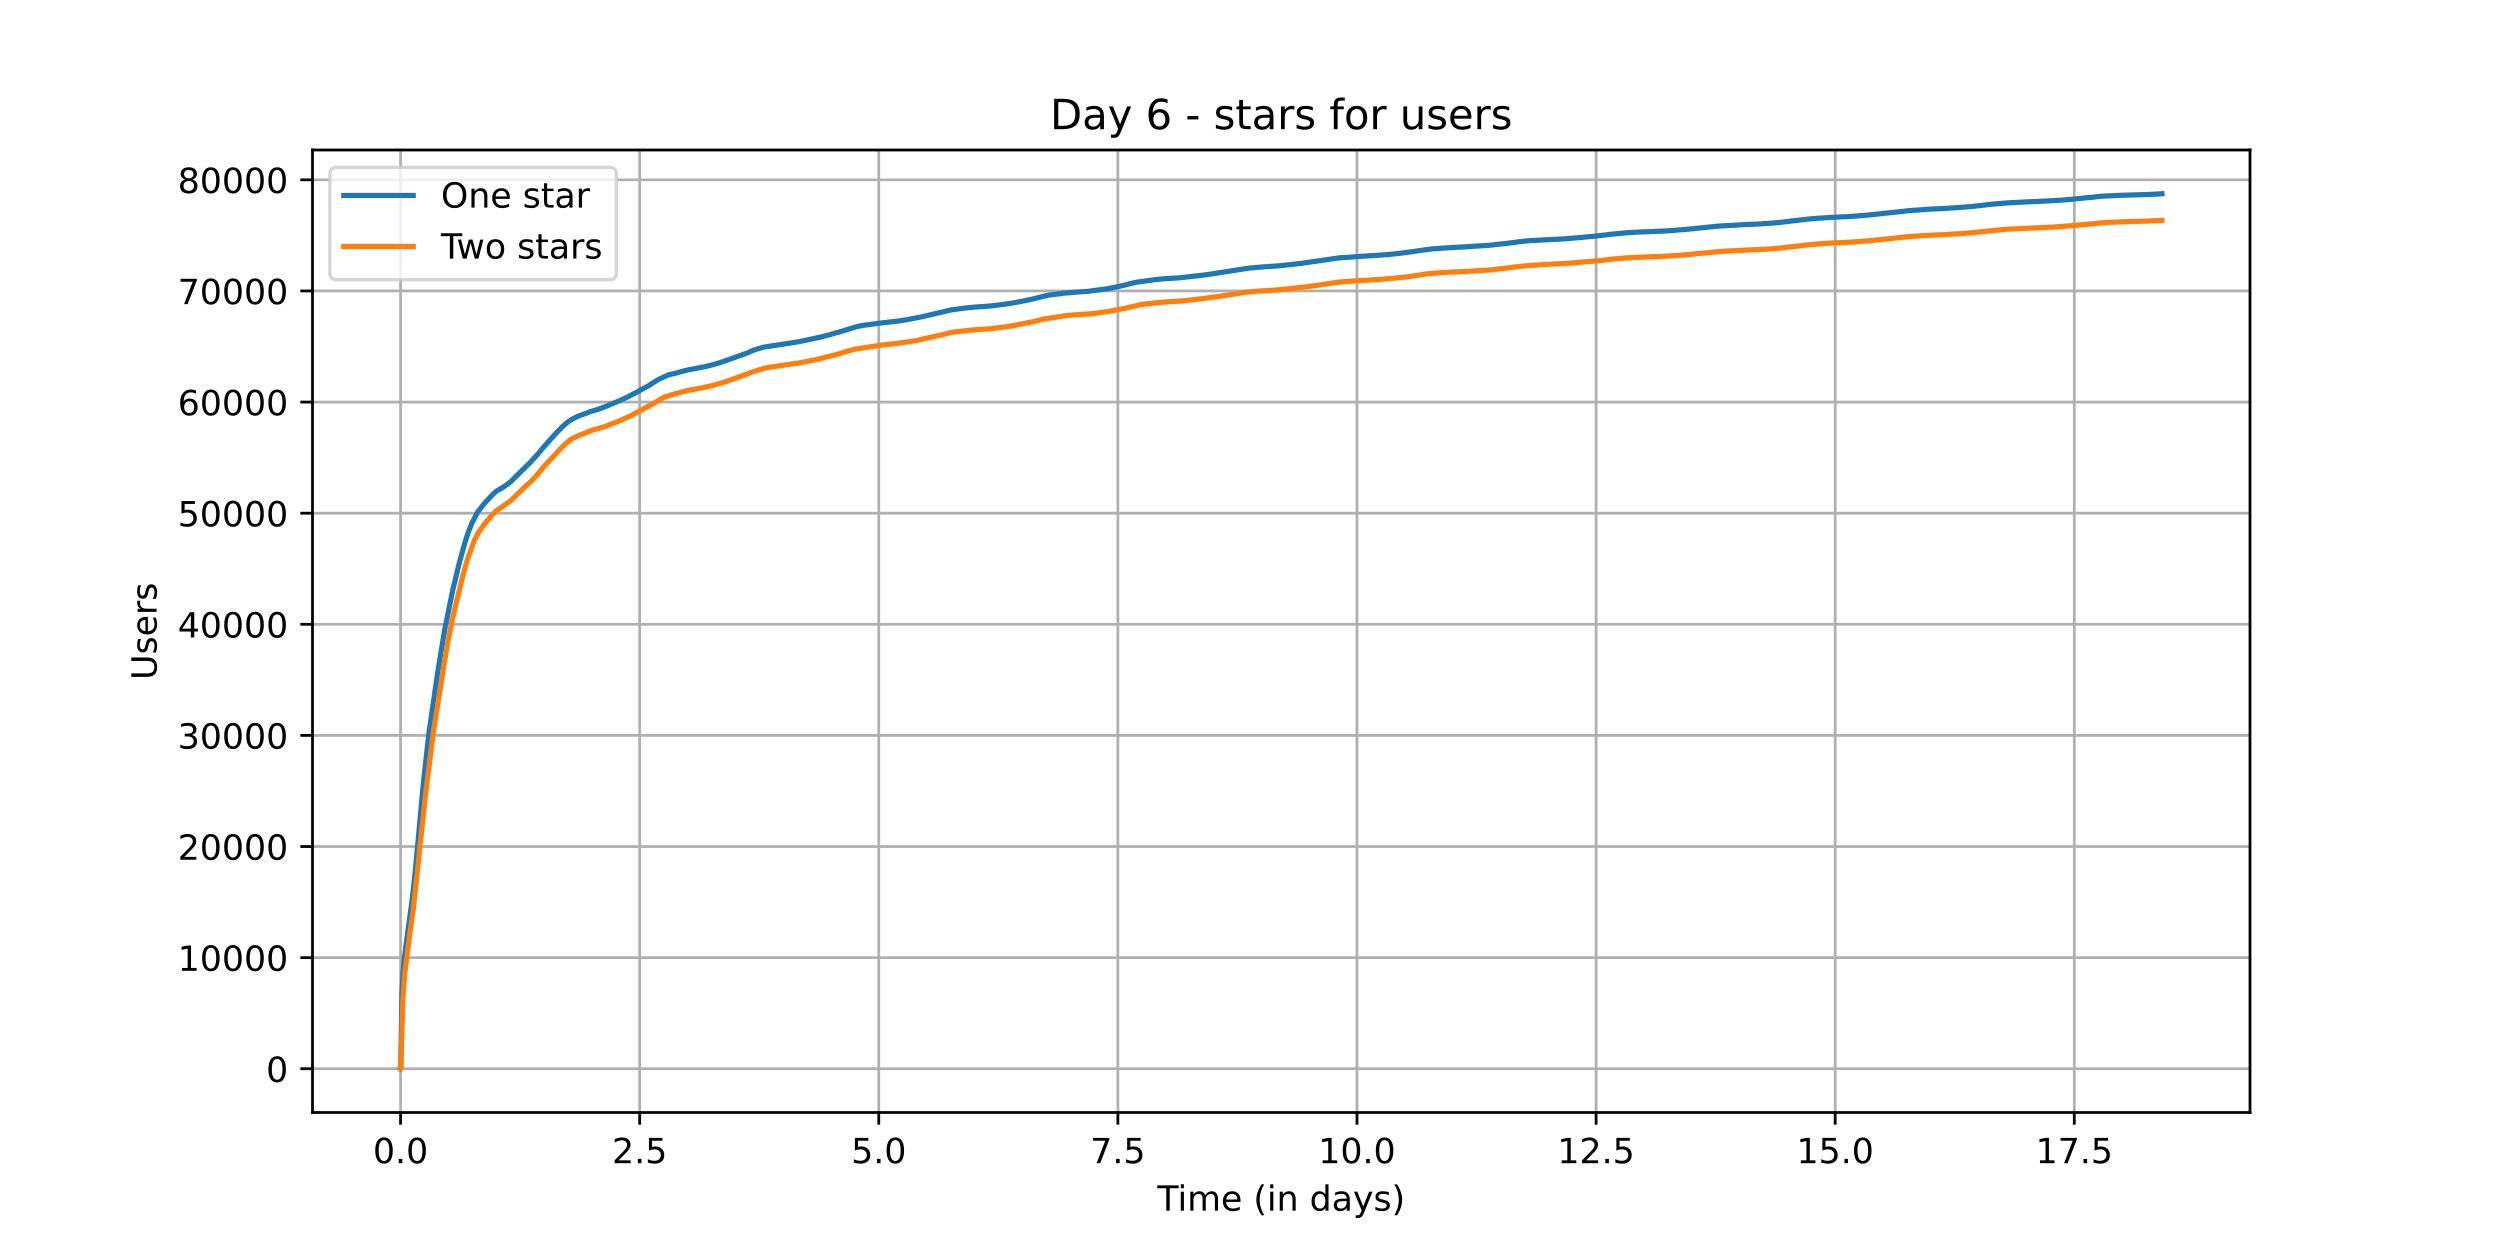 <?xml version="1.0" encoding="utf-8" standalone="no"?>
<!DOCTYPE svg PUBLIC "-//W3C//DTD SVG 1.1//EN"
  "http://www.w3.org/Graphics/SVG/1.1/DTD/svg11.dtd">
<!-- Created with matplotlib (https://matplotlib.org/) -->
<svg height="360pt" version="1.1" viewBox="0 0 720 360" width="720pt" xmlns="http://www.w3.org/2000/svg" xmlns:xlink="http://www.w3.org/1999/xlink">
 <defs>
  <style type="text/css">*{stroke-linecap:butt;stroke-linejoin:round;}</style>
 </defs>
 <g id="figure_1">
  <g id="patch_1">
   <path d="M 0 360 
L 720 360 
L 720 0 
L 0 0 
z
" style="fill:#ffffff;"/>
  </g>
  <g id="axes_1">
   <g id="patch_2">
    <path d="M 90 320.4 
L 648 320.4 
L 648 43.2 
L 90 43.2 
z
" style="fill:#ffffff;"/>
   </g>
   <g id="matplotlib.axis_1">
    <g id="xtick_1">
     <g id="line2d_1">
      <path clip-path="url(#p226fb6167c)" d="M 115.364 320.4 
L 115.364 43.2 
" style="fill:none;stroke:#b0b0b0;stroke-linecap:square;stroke-width:0.8;"/>
     </g>
     <g id="line2d_2">
      <defs>
       <path d="M 0 0 
L 0 3.5 
" id="mf6f2af65fb" style="stroke:#000000;stroke-width:0.8;"/>
      </defs>
      <g>
       <use style="stroke:#000000;stroke-width:0.8;" x="115.364" xlink:href="#mf6f2af65fb" y="320.4"/>
      </g>
     </g>
     <g id="text_1">
      <!-- 0.0 -->
      <g transform="translate(107.412 334.998)scale(0.1 -0.1)">
       <defs>
        <path d="M 31.781 66.406 
Q 24.172 66.406 20.328 58.906 
Q 16.5 51.422 16.5 36.375 
Q 16.5 21.391 20.328 13.891 
Q 24.172 6.391 31.781 6.391 
Q 39.453 6.391 43.281 13.891 
Q 47.125 21.391 47.125 36.375 
Q 47.125 51.422 43.281 58.906 
Q 39.453 66.406 31.781 66.406 
z
M 31.781 74.219 
Q 44.047 74.219 50.516 64.516 
Q 56.984 54.828 56.984 36.375 
Q 56.984 17.969 50.516 8.266 
Q 44.047 -1.422 31.781 -1.422 
Q 19.531 -1.422 13.062 8.266 
Q 6.594 17.969 6.594 36.375 
Q 6.594 54.828 13.062 64.516 
Q 19.531 74.219 31.781 74.219 
z
" id="DejaVuSans-48"/>
        <path d="M 10.688 12.406 
L 21 12.406 
L 21 0 
L 10.688 0 
z
" id="DejaVuSans-46"/>
       </defs>
       <use xlink:href="#DejaVuSans-48"/>
       <use x="63.623" xlink:href="#DejaVuSans-46"/>
       <use x="95.41" xlink:href="#DejaVuSans-48"/>
      </g>
     </g>
    </g>
    <g id="xtick_2">
     <g id="line2d_3">
      <path clip-path="url(#p226fb6167c)" d="M 184.225 320.4 
L 184.225 43.2 
" style="fill:none;stroke:#b0b0b0;stroke-linecap:square;stroke-width:0.8;"/>
     </g>
     <g id="line2d_4">
      <g>
       <use style="stroke:#000000;stroke-width:0.8;" x="184.225" xlink:href="#mf6f2af65fb" y="320.4"/>
      </g>
     </g>
     <g id="text_2">
      <!-- 2.5 -->
      <g transform="translate(176.273 334.998)scale(0.1 -0.1)">
       <defs>
        <path d="M 19.188 8.297 
L 53.609 8.297 
L 53.609 0 
L 7.328 0 
L 7.328 8.297 
Q 12.938 14.109 22.625 23.891 
Q 32.328 33.688 34.812 36.531 
Q 39.547 41.844 41.422 45.531 
Q 43.312 49.219 43.312 52.781 
Q 43.312 58.594 39.234 62.25 
Q 35.156 65.922 28.609 65.922 
Q 23.969 65.922 18.812 64.312 
Q 13.672 62.703 7.812 59.422 
L 7.812 69.391 
Q 13.766 71.781 18.938 73 
Q 24.125 74.219 28.422 74.219 
Q 39.75 74.219 46.484 68.547 
Q 53.219 62.891 53.219 53.422 
Q 53.219 48.922 51.531 44.891 
Q 49.859 40.875 45.406 35.406 
Q 44.188 33.984 37.641 27.219 
Q 31.109 20.453 19.188 8.297 
z
" id="DejaVuSans-50"/>
        <path d="M 10.797 72.906 
L 49.516 72.906 
L 49.516 64.594 
L 19.828 64.594 
L 19.828 46.734 
Q 21.969 47.469 24.109 47.828 
Q 26.266 48.188 28.422 48.188 
Q 40.625 48.188 47.75 41.5 
Q 54.891 34.812 54.891 23.391 
Q 54.891 11.625 47.562 5.094 
Q 40.234 -1.422 26.906 -1.422 
Q 22.312 -1.422 17.547 -0.641 
Q 12.797 0.141 7.719 1.703 
L 7.719 11.625 
Q 12.109 9.234 16.797 8.062 
Q 21.484 6.891 26.703 6.891 
Q 35.156 6.891 40.078 11.328 
Q 45.016 15.766 45.016 23.391 
Q 45.016 31 40.078 35.438 
Q 35.156 39.891 26.703 39.891 
Q 22.75 39.891 18.812 39.016 
Q 14.891 38.141 10.797 36.281 
z
" id="DejaVuSans-53"/>
       </defs>
       <use xlink:href="#DejaVuSans-50"/>
       <use x="63.623" xlink:href="#DejaVuSans-46"/>
       <use x="95.41" xlink:href="#DejaVuSans-53"/>
      </g>
     </g>
    </g>
    <g id="xtick_3">
     <g id="line2d_5">
      <path clip-path="url(#p226fb6167c)" d="M 253.086 320.4 
L 253.086 43.2 
" style="fill:none;stroke:#b0b0b0;stroke-linecap:square;stroke-width:0.8;"/>
     </g>
     <g id="line2d_6">
      <g>
       <use style="stroke:#000000;stroke-width:0.8;" x="253.086" xlink:href="#mf6f2af65fb" y="320.4"/>
      </g>
     </g>
     <g id="text_3">
      <!-- 5.0 -->
      <g transform="translate(245.135 334.998)scale(0.1 -0.1)">
       <use xlink:href="#DejaVuSans-53"/>
       <use x="63.623" xlink:href="#DejaVuSans-46"/>
       <use x="95.41" xlink:href="#DejaVuSans-48"/>
      </g>
     </g>
    </g>
    <g id="xtick_4">
     <g id="line2d_7">
      <path clip-path="url(#p226fb6167c)" d="M 321.948 320.4 
L 321.948 43.2 
" style="fill:none;stroke:#b0b0b0;stroke-linecap:square;stroke-width:0.8;"/>
     </g>
     <g id="line2d_8">
      <g>
       <use style="stroke:#000000;stroke-width:0.8;" x="321.948" xlink:href="#mf6f2af65fb" y="320.4"/>
      </g>
     </g>
     <g id="text_4">
      <!-- 7.5 -->
      <g transform="translate(313.996 334.998)scale(0.1 -0.1)">
       <defs>
        <path d="M 8.203 72.906 
L 55.078 72.906 
L 55.078 68.703 
L 28.609 0 
L 18.312 0 
L 43.219 64.594 
L 8.203 64.594 
z
" id="DejaVuSans-55"/>
       </defs>
       <use xlink:href="#DejaVuSans-55"/>
       <use x="63.623" xlink:href="#DejaVuSans-46"/>
       <use x="95.41" xlink:href="#DejaVuSans-53"/>
      </g>
     </g>
    </g>
    <g id="xtick_5">
     <g id="line2d_9">
      <path clip-path="url(#p226fb6167c)" d="M 390.809 320.4 
L 390.809 43.2 
" style="fill:none;stroke:#b0b0b0;stroke-linecap:square;stroke-width:0.8;"/>
     </g>
     <g id="line2d_10">
      <g>
       <use style="stroke:#000000;stroke-width:0.8;" x="390.809" xlink:href="#mf6f2af65fb" y="320.4"/>
      </g>
     </g>
     <g id="text_5">
      <!-- 10.0 -->
      <g transform="translate(379.676 334.998)scale(0.1 -0.1)">
       <defs>
        <path d="M 12.406 8.297 
L 28.516 8.297 
L 28.516 63.922 
L 10.984 60.406 
L 10.984 69.391 
L 28.422 72.906 
L 38.281 72.906 
L 38.281 8.297 
L 54.391 8.297 
L 54.391 0 
L 12.406 0 
z
" id="DejaVuSans-49"/>
       </defs>
       <use xlink:href="#DejaVuSans-49"/>
       <use x="63.623" xlink:href="#DejaVuSans-48"/>
       <use x="127.246" xlink:href="#DejaVuSans-46"/>
       <use x="159.033" xlink:href="#DejaVuSans-48"/>
      </g>
     </g>
    </g>
    <g id="xtick_6">
     <g id="line2d_11">
      <path clip-path="url(#p226fb6167c)" d="M 459.671 320.4 
L 459.671 43.2 
" style="fill:none;stroke:#b0b0b0;stroke-linecap:square;stroke-width:0.8;"/>
     </g>
     <g id="line2d_12">
      <g>
       <use style="stroke:#000000;stroke-width:0.8;" x="459.671" xlink:href="#mf6f2af65fb" y="320.4"/>
      </g>
     </g>
     <g id="text_6">
      <!-- 12.5 -->
      <g transform="translate(448.538 334.998)scale(0.1 -0.1)">
       <use xlink:href="#DejaVuSans-49"/>
       <use x="63.623" xlink:href="#DejaVuSans-50"/>
       <use x="127.246" xlink:href="#DejaVuSans-46"/>
       <use x="159.033" xlink:href="#DejaVuSans-53"/>
      </g>
     </g>
    </g>
    <g id="xtick_7">
     <g id="line2d_13">
      <path clip-path="url(#p226fb6167c)" d="M 528.532 320.4 
L 528.532 43.2 
" style="fill:none;stroke:#b0b0b0;stroke-linecap:square;stroke-width:0.8;"/>
     </g>
     <g id="line2d_14">
      <g>
       <use style="stroke:#000000;stroke-width:0.8;" x="528.532" xlink:href="#mf6f2af65fb" y="320.4"/>
      </g>
     </g>
     <g id="text_7">
      <!-- 15.0 -->
      <g transform="translate(517.399 334.998)scale(0.1 -0.1)">
       <use xlink:href="#DejaVuSans-49"/>
       <use x="63.623" xlink:href="#DejaVuSans-53"/>
       <use x="127.246" xlink:href="#DejaVuSans-46"/>
       <use x="159.033" xlink:href="#DejaVuSans-48"/>
      </g>
     </g>
    </g>
    <g id="xtick_8">
     <g id="line2d_15">
      <path clip-path="url(#p226fb6167c)" d="M 597.394 320.4 
L 597.394 43.2 
" style="fill:none;stroke:#b0b0b0;stroke-linecap:square;stroke-width:0.8;"/>
     </g>
     <g id="line2d_16">
      <g>
       <use style="stroke:#000000;stroke-width:0.8;" x="597.394" xlink:href="#mf6f2af65fb" y="320.4"/>
      </g>
     </g>
     <g id="text_8">
      <!-- 17.5 -->
      <g transform="translate(586.261 334.998)scale(0.1 -0.1)">
       <use xlink:href="#DejaVuSans-49"/>
       <use x="63.623" xlink:href="#DejaVuSans-55"/>
       <use x="127.246" xlink:href="#DejaVuSans-46"/>
       <use x="159.033" xlink:href="#DejaVuSans-53"/>
      </g>
     </g>
    </g>
    <g id="text_9">
     <!-- Time (in days) -->
     <g transform="translate(333.327 348.677)scale(0.1 -0.1)">
      <defs>
       <path d="M -0.297 72.906 
L 61.375 72.906 
L 61.375 64.594 
L 35.5 64.594 
L 35.5 0 
L 25.594 0 
L 25.594 64.594 
L -0.297 64.594 
z
" id="DejaVuSans-84"/>
       <path d="M 9.422 54.688 
L 18.406 54.688 
L 18.406 0 
L 9.422 0 
z
M 9.422 75.984 
L 18.406 75.984 
L 18.406 64.594 
L 9.422 64.594 
z
" id="DejaVuSans-105"/>
       <path d="M 52 44.188 
Q 55.375 50.25 60.062 53.125 
Q 64.75 56 71.094 56 
Q 79.641 56 84.281 50.016 
Q 88.922 44.047 88.922 33.016 
L 88.922 0 
L 79.891 0 
L 79.891 32.719 
Q 79.891 40.578 77.094 44.375 
Q 74.312 48.188 68.609 48.188 
Q 61.625 48.188 57.562 43.547 
Q 53.516 38.922 53.516 30.906 
L 53.516 0 
L 44.484 0 
L 44.484 32.719 
Q 44.484 40.625 41.703 44.406 
Q 38.922 48.188 33.109 48.188 
Q 26.219 48.188 22.156 43.531 
Q 18.109 38.875 18.109 30.906 
L 18.109 0 
L 9.078 0 
L 9.078 54.688 
L 18.109 54.688 
L 18.109 46.188 
Q 21.188 51.219 25.484 53.609 
Q 29.781 56 35.688 56 
Q 41.656 56 45.828 52.969 
Q 50 49.953 52 44.188 
z
" id="DejaVuSans-109"/>
       <path d="M 56.203 29.594 
L 56.203 25.203 
L 14.891 25.203 
Q 15.484 15.922 20.484 11.062 
Q 25.484 6.203 34.422 6.203 
Q 39.594 6.203 44.453 7.469 
Q 49.312 8.734 54.109 11.281 
L 54.109 2.781 
Q 49.266 0.734 44.188 -0.344 
Q 39.109 -1.422 33.891 -1.422 
Q 20.797 -1.422 13.156 6.188 
Q 5.516 13.812 5.516 26.812 
Q 5.516 40.234 12.766 48.109 
Q 20.016 56 32.328 56 
Q 43.359 56 49.781 48.891 
Q 56.203 41.797 56.203 29.594 
z
M 47.219 32.234 
Q 47.125 39.594 43.094 43.984 
Q 39.062 48.391 32.422 48.391 
Q 24.906 48.391 20.391 44.141 
Q 15.875 39.891 15.188 32.172 
z
" id="DejaVuSans-101"/>
       <path id="DejaVuSans-32"/>
       <path d="M 31 75.875 
Q 24.469 64.656 21.281 53.656 
Q 18.109 42.672 18.109 31.391 
Q 18.109 20.125 21.312 9.062 
Q 24.516 -2 31 -13.188 
L 23.188 -13.188 
Q 15.875 -1.703 12.234 9.375 
Q 8.594 20.453 8.594 31.391 
Q 8.594 42.281 12.203 53.312 
Q 15.828 64.359 23.188 75.875 
z
" id="DejaVuSans-40"/>
       <path d="M 54.891 33.016 
L 54.891 0 
L 45.906 0 
L 45.906 32.719 
Q 45.906 40.484 42.875 44.328 
Q 39.844 48.188 33.797 48.188 
Q 26.516 48.188 22.312 43.547 
Q 18.109 38.922 18.109 30.906 
L 18.109 0 
L 9.078 0 
L 9.078 54.688 
L 18.109 54.688 
L 18.109 46.188 
Q 21.344 51.125 25.703 53.562 
Q 30.078 56 35.797 56 
Q 45.219 56 50.047 50.172 
Q 54.891 44.344 54.891 33.016 
z
" id="DejaVuSans-110"/>
       <path d="M 45.406 46.391 
L 45.406 75.984 
L 54.391 75.984 
L 54.391 0 
L 45.406 0 
L 45.406 8.203 
Q 42.578 3.328 38.25 0.953 
Q 33.938 -1.422 27.875 -1.422 
Q 17.969 -1.422 11.734 6.484 
Q 5.516 14.406 5.516 27.297 
Q 5.516 40.188 11.734 48.094 
Q 17.969 56 27.875 56 
Q 33.938 56 38.25 53.625 
Q 42.578 51.266 45.406 46.391 
z
M 14.797 27.297 
Q 14.797 17.391 18.875 11.75 
Q 22.953 6.109 30.078 6.109 
Q 37.203 6.109 41.297 11.75 
Q 45.406 17.391 45.406 27.297 
Q 45.406 37.203 41.297 42.844 
Q 37.203 48.484 30.078 48.484 
Q 22.953 48.484 18.875 42.844 
Q 14.797 37.203 14.797 27.297 
z
" id="DejaVuSans-100"/>
       <path d="M 34.281 27.484 
Q 23.391 27.484 19.188 25 
Q 14.984 22.516 14.984 16.5 
Q 14.984 11.719 18.141 8.906 
Q 21.297 6.109 26.703 6.109 
Q 34.188 6.109 38.703 11.406 
Q 43.219 16.703 43.219 25.484 
L 43.219 27.484 
z
M 52.203 31.203 
L 52.203 0 
L 43.219 0 
L 43.219 8.297 
Q 40.141 3.328 35.547 0.953 
Q 30.953 -1.422 24.312 -1.422 
Q 15.922 -1.422 10.953 3.297 
Q 6 8.016 6 15.922 
Q 6 25.141 12.172 29.828 
Q 18.359 34.516 30.609 34.516 
L 43.219 34.516 
L 43.219 35.406 
Q 43.219 41.609 39.141 45 
Q 35.062 48.391 27.688 48.391 
Q 23 48.391 18.547 47.266 
Q 14.109 46.141 10.016 43.891 
L 10.016 52.203 
Q 14.938 54.109 19.578 55.047 
Q 24.219 56 28.609 56 
Q 40.484 56 46.344 49.844 
Q 52.203 43.703 52.203 31.203 
z
" id="DejaVuSans-97"/>
       <path d="M 32.172 -5.078 
Q 28.375 -14.844 24.75 -17.812 
Q 21.141 -20.797 15.094 -20.797 
L 7.906 -20.797 
L 7.906 -13.281 
L 13.188 -13.281 
Q 16.891 -13.281 18.938 -11.516 
Q 21 -9.766 23.484 -3.219 
L 25.094 0.875 
L 2.984 54.688 
L 12.5 54.688 
L 29.594 11.922 
L 46.688 54.688 
L 56.203 54.688 
z
" id="DejaVuSans-121"/>
       <path d="M 44.281 53.078 
L 44.281 44.578 
Q 40.484 46.531 36.375 47.5 
Q 32.281 48.484 27.875 48.484 
Q 21.188 48.484 17.844 46.438 
Q 14.5 44.391 14.5 40.281 
Q 14.5 37.156 16.891 35.375 
Q 19.281 33.594 26.516 31.984 
L 29.594 31.297 
Q 39.156 29.25 43.188 25.516 
Q 47.219 21.781 47.219 15.094 
Q 47.219 7.469 41.188 3.016 
Q 35.156 -1.422 24.609 -1.422 
Q 20.219 -1.422 15.453 -0.562 
Q 10.688 0.297 5.422 2 
L 5.422 11.281 
Q 10.406 8.688 15.234 7.391 
Q 20.062 6.109 24.812 6.109 
Q 31.156 6.109 34.562 8.281 
Q 37.984 10.453 37.984 14.406 
Q 37.984 18.062 35.516 20.016 
Q 33.062 21.969 24.703 23.781 
L 21.578 24.516 
Q 13.234 26.266 9.516 29.906 
Q 5.812 33.547 5.812 39.891 
Q 5.812 47.609 11.281 51.797 
Q 16.75 56 26.812 56 
Q 31.781 56 36.172 55.266 
Q 40.578 54.547 44.281 53.078 
z
" id="DejaVuSans-115"/>
       <path d="M 8.016 75.875 
L 15.828 75.875 
Q 23.141 64.359 26.781 53.312 
Q 30.422 42.281 30.422 31.391 
Q 30.422 20.453 26.781 9.375 
Q 23.141 -1.703 15.828 -13.188 
L 8.016 -13.188 
Q 14.5 -2 17.703 9.062 
Q 20.906 20.125 20.906 31.391 
Q 20.906 42.672 17.703 53.656 
Q 14.5 64.656 8.016 75.875 
z
" id="DejaVuSans-41"/>
      </defs>
      <use xlink:href="#DejaVuSans-84"/>
      <use x="57.959" xlink:href="#DejaVuSans-105"/>
      <use x="85.742" xlink:href="#DejaVuSans-109"/>
      <use x="183.154" xlink:href="#DejaVuSans-101"/>
      <use x="244.678" xlink:href="#DejaVuSans-32"/>
      <use x="276.465" xlink:href="#DejaVuSans-40"/>
      <use x="315.479" xlink:href="#DejaVuSans-105"/>
      <use x="343.262" xlink:href="#DejaVuSans-110"/>
      <use x="406.641" xlink:href="#DejaVuSans-32"/>
      <use x="438.428" xlink:href="#DejaVuSans-100"/>
      <use x="501.904" xlink:href="#DejaVuSans-97"/>
      <use x="563.184" xlink:href="#DejaVuSans-121"/>
      <use x="622.363" xlink:href="#DejaVuSans-115"/>
      <use x="674.463" xlink:href="#DejaVuSans-41"/>
     </g>
    </g>
   </g>
   <g id="matplotlib.axis_2">
    <g id="ytick_1">
     <g id="line2d_17">
      <path clip-path="url(#p226fb6167c)" d="M 90 307.8 
L 648 307.8 
" style="fill:none;stroke:#b0b0b0;stroke-linecap:square;stroke-width:0.8;"/>
     </g>
     <g id="line2d_18">
      <defs>
       <path d="M 0 0 
L -3.5 0 
" id="m96b129a0f8" style="stroke:#000000;stroke-width:0.8;"/>
      </defs>
      <g>
       <use style="stroke:#000000;stroke-width:0.8;" x="90" xlink:href="#m96b129a0f8" y="307.8"/>
      </g>
     </g>
     <g id="text_10">
      <!-- 0 -->
      <g transform="translate(76.638 311.599)scale(0.1 -0.1)">
       <use xlink:href="#DejaVuSans-48"/>
      </g>
     </g>
    </g>
    <g id="ytick_2">
     <g id="line2d_19">
      <path clip-path="url(#p226fb6167c)" d="M 90 275.799 
L 648 275.799 
" style="fill:none;stroke:#b0b0b0;stroke-linecap:square;stroke-width:0.8;"/>
     </g>
     <g id="line2d_20">
      <g>
       <use style="stroke:#000000;stroke-width:0.8;" x="90" xlink:href="#m96b129a0f8" y="275.799"/>
      </g>
     </g>
     <g id="text_11">
      <!-- 10000 -->
      <g transform="translate(51.188 279.598)scale(0.1 -0.1)">
       <use xlink:href="#DejaVuSans-49"/>
       <use x="63.623" xlink:href="#DejaVuSans-48"/>
       <use x="127.246" xlink:href="#DejaVuSans-48"/>
       <use x="190.869" xlink:href="#DejaVuSans-48"/>
       <use x="254.492" xlink:href="#DejaVuSans-48"/>
      </g>
     </g>
    </g>
    <g id="ytick_3">
     <g id="line2d_21">
      <path clip-path="url(#p226fb6167c)" d="M 90 243.798 
L 648 243.798 
" style="fill:none;stroke:#b0b0b0;stroke-linecap:square;stroke-width:0.8;"/>
     </g>
     <g id="line2d_22">
      <g>
       <use style="stroke:#000000;stroke-width:0.8;" x="90" xlink:href="#m96b129a0f8" y="243.798"/>
      </g>
     </g>
     <g id="text_12">
      <!-- 20000 -->
      <g transform="translate(51.188 247.598)scale(0.1 -0.1)">
       <use xlink:href="#DejaVuSans-50"/>
       <use x="63.623" xlink:href="#DejaVuSans-48"/>
       <use x="127.246" xlink:href="#DejaVuSans-48"/>
       <use x="190.869" xlink:href="#DejaVuSans-48"/>
       <use x="254.492" xlink:href="#DejaVuSans-48"/>
      </g>
     </g>
    </g>
    <g id="ytick_4">
     <g id="line2d_23">
      <path clip-path="url(#p226fb6167c)" d="M 90 211.798 
L 648 211.798 
" style="fill:none;stroke:#b0b0b0;stroke-linecap:square;stroke-width:0.8;"/>
     </g>
     <g id="line2d_24">
      <g>
       <use style="stroke:#000000;stroke-width:0.8;" x="90" xlink:href="#m96b129a0f8" y="211.798"/>
      </g>
     </g>
     <g id="text_13">
      <!-- 30000 -->
      <g transform="translate(51.188 215.597)scale(0.1 -0.1)">
       <defs>
        <path d="M 40.578 39.312 
Q 47.656 37.797 51.625 33 
Q 55.609 28.219 55.609 21.188 
Q 55.609 10.406 48.188 4.484 
Q 40.766 -1.422 27.094 -1.422 
Q 22.516 -1.422 17.656 -0.516 
Q 12.797 0.391 7.625 2.203 
L 7.625 11.719 
Q 11.719 9.328 16.594 8.109 
Q 21.484 6.891 26.812 6.891 
Q 36.078 6.891 40.938 10.547 
Q 45.797 14.203 45.797 21.188 
Q 45.797 27.641 41.281 31.266 
Q 36.766 34.906 28.719 34.906 
L 20.219 34.906 
L 20.219 43.016 
L 29.109 43.016 
Q 36.375 43.016 40.234 45.922 
Q 44.094 48.828 44.094 54.297 
Q 44.094 59.906 40.109 62.906 
Q 36.141 65.922 28.719 65.922 
Q 24.656 65.922 20.016 65.031 
Q 15.375 64.156 9.812 62.312 
L 9.812 71.094 
Q 15.438 72.656 20.344 73.438 
Q 25.25 74.219 29.594 74.219 
Q 40.828 74.219 47.359 69.109 
Q 53.906 64.016 53.906 55.328 
Q 53.906 49.266 50.438 45.094 
Q 46.969 40.922 40.578 39.312 
z
" id="DejaVuSans-51"/>
       </defs>
       <use xlink:href="#DejaVuSans-51"/>
       <use x="63.623" xlink:href="#DejaVuSans-48"/>
       <use x="127.246" xlink:href="#DejaVuSans-48"/>
       <use x="190.869" xlink:href="#DejaVuSans-48"/>
       <use x="254.492" xlink:href="#DejaVuSans-48"/>
      </g>
     </g>
    </g>
    <g id="ytick_5">
     <g id="line2d_25">
      <path clip-path="url(#p226fb6167c)" d="M 90 179.797 
L 648 179.797 
" style="fill:none;stroke:#b0b0b0;stroke-linecap:square;stroke-width:0.8;"/>
     </g>
     <g id="line2d_26">
      <g>
       <use style="stroke:#000000;stroke-width:0.8;" x="90" xlink:href="#m96b129a0f8" y="179.797"/>
      </g>
     </g>
     <g id="text_14">
      <!-- 40000 -->
      <g transform="translate(51.188 183.596)scale(0.1 -0.1)">
       <defs>
        <path d="M 37.797 64.312 
L 12.891 25.391 
L 37.797 25.391 
z
M 35.203 72.906 
L 47.609 72.906 
L 47.609 25.391 
L 58.016 25.391 
L 58.016 17.188 
L 47.609 17.188 
L 47.609 0 
L 37.797 0 
L 37.797 17.188 
L 4.891 17.188 
L 4.891 26.703 
z
" id="DejaVuSans-52"/>
       </defs>
       <use xlink:href="#DejaVuSans-52"/>
       <use x="63.623" xlink:href="#DejaVuSans-48"/>
       <use x="127.246" xlink:href="#DejaVuSans-48"/>
       <use x="190.869" xlink:href="#DejaVuSans-48"/>
       <use x="254.492" xlink:href="#DejaVuSans-48"/>
      </g>
     </g>
    </g>
    <g id="ytick_6">
     <g id="line2d_27">
      <path clip-path="url(#p226fb6167c)" d="M 90 147.796 
L 648 147.796 
" style="fill:none;stroke:#b0b0b0;stroke-linecap:square;stroke-width:0.8;"/>
     </g>
     <g id="line2d_28">
      <g>
       <use style="stroke:#000000;stroke-width:0.8;" x="90" xlink:href="#m96b129a0f8" y="147.796"/>
      </g>
     </g>
     <g id="text_15">
      <!-- 50000 -->
      <g transform="translate(51.188 151.595)scale(0.1 -0.1)">
       <use xlink:href="#DejaVuSans-53"/>
       <use x="63.623" xlink:href="#DejaVuSans-48"/>
       <use x="127.246" xlink:href="#DejaVuSans-48"/>
       <use x="190.869" xlink:href="#DejaVuSans-48"/>
       <use x="254.492" xlink:href="#DejaVuSans-48"/>
      </g>
     </g>
    </g>
    <g id="ytick_7">
     <g id="line2d_29">
      <path clip-path="url(#p226fb6167c)" d="M 90 115.795 
L 648 115.795 
" style="fill:none;stroke:#b0b0b0;stroke-linecap:square;stroke-width:0.8;"/>
     </g>
     <g id="line2d_30">
      <g>
       <use style="stroke:#000000;stroke-width:0.8;" x="90" xlink:href="#m96b129a0f8" y="115.795"/>
      </g>
     </g>
     <g id="text_16">
      <!-- 60000 -->
      <g transform="translate(51.188 119.594)scale(0.1 -0.1)">
       <defs>
        <path d="M 33.016 40.375 
Q 26.375 40.375 22.484 35.828 
Q 18.609 31.297 18.609 23.391 
Q 18.609 15.531 22.484 10.953 
Q 26.375 6.391 33.016 6.391 
Q 39.656 6.391 43.531 10.953 
Q 47.406 15.531 47.406 23.391 
Q 47.406 31.297 43.531 35.828 
Q 39.656 40.375 33.016 40.375 
z
M 52.594 71.297 
L 52.594 62.312 
Q 48.875 64.062 45.094 64.984 
Q 41.312 65.922 37.594 65.922 
Q 27.828 65.922 22.672 59.328 
Q 17.531 52.734 16.797 39.406 
Q 19.672 43.656 24.016 45.922 
Q 28.375 48.188 33.594 48.188 
Q 44.578 48.188 50.953 41.516 
Q 57.328 34.859 57.328 23.391 
Q 57.328 12.156 50.688 5.359 
Q 44.047 -1.422 33.016 -1.422 
Q 20.359 -1.422 13.672 8.266 
Q 6.984 17.969 6.984 36.375 
Q 6.984 53.656 15.188 63.938 
Q 23.391 74.219 37.203 74.219 
Q 40.922 74.219 44.703 73.484 
Q 48.484 72.75 52.594 71.297 
z
" id="DejaVuSans-54"/>
       </defs>
       <use xlink:href="#DejaVuSans-54"/>
       <use x="63.623" xlink:href="#DejaVuSans-48"/>
       <use x="127.246" xlink:href="#DejaVuSans-48"/>
       <use x="190.869" xlink:href="#DejaVuSans-48"/>
       <use x="254.492" xlink:href="#DejaVuSans-48"/>
      </g>
     </g>
    </g>
    <g id="ytick_8">
     <g id="line2d_31">
      <path clip-path="url(#p226fb6167c)" d="M 90 83.794 
L 648 83.794 
" style="fill:none;stroke:#b0b0b0;stroke-linecap:square;stroke-width:0.8;"/>
     </g>
     <g id="line2d_32">
      <g>
       <use style="stroke:#000000;stroke-width:0.8;" x="90" xlink:href="#m96b129a0f8" y="83.794"/>
      </g>
     </g>
     <g id="text_17">
      <!-- 70000 -->
      <g transform="translate(51.188 87.594)scale(0.1 -0.1)">
       <use xlink:href="#DejaVuSans-55"/>
       <use x="63.623" xlink:href="#DejaVuSans-48"/>
       <use x="127.246" xlink:href="#DejaVuSans-48"/>
       <use x="190.869" xlink:href="#DejaVuSans-48"/>
       <use x="254.492" xlink:href="#DejaVuSans-48"/>
      </g>
     </g>
    </g>
    <g id="ytick_9">
     <g id="line2d_33">
      <path clip-path="url(#p226fb6167c)" d="M 90 51.793 
L 648 51.793 
" style="fill:none;stroke:#b0b0b0;stroke-linecap:square;stroke-width:0.8;"/>
     </g>
     <g id="line2d_34">
      <g>
       <use style="stroke:#000000;stroke-width:0.8;" x="90" xlink:href="#m96b129a0f8" y="51.793"/>
      </g>
     </g>
     <g id="text_18">
      <!-- 80000 -->
      <g transform="translate(51.188 55.593)scale(0.1 -0.1)">
       <defs>
        <path d="M 31.781 34.625 
Q 24.75 34.625 20.719 30.859 
Q 16.703 27.094 16.703 20.516 
Q 16.703 13.922 20.719 10.156 
Q 24.75 6.391 31.781 6.391 
Q 38.812 6.391 42.859 10.172 
Q 46.922 13.969 46.922 20.516 
Q 46.922 27.094 42.891 30.859 
Q 38.875 34.625 31.781 34.625 
z
M 21.922 38.812 
Q 15.578 40.375 12.031 44.719 
Q 8.5 49.078 8.5 55.328 
Q 8.5 64.062 14.719 69.141 
Q 20.953 74.219 31.781 74.219 
Q 42.672 74.219 48.875 69.141 
Q 55.078 64.062 55.078 55.328 
Q 55.078 49.078 51.531 44.719 
Q 48 40.375 41.703 38.812 
Q 48.828 37.156 52.797 32.312 
Q 56.781 27.484 56.781 20.516 
Q 56.781 9.906 50.312 4.234 
Q 43.844 -1.422 31.781 -1.422 
Q 19.734 -1.422 13.25 4.234 
Q 6.781 9.906 6.781 20.516 
Q 6.781 27.484 10.781 32.312 
Q 14.797 37.156 21.922 38.812 
z
M 18.312 54.391 
Q 18.312 48.734 21.844 45.562 
Q 25.391 42.391 31.781 42.391 
Q 38.141 42.391 41.719 45.562 
Q 45.312 48.734 45.312 54.391 
Q 45.312 60.062 41.719 63.234 
Q 38.141 66.406 31.781 66.406 
Q 25.391 66.406 21.844 63.234 
Q 18.312 60.062 18.312 54.391 
z
" id="DejaVuSans-56"/>
       </defs>
       <use xlink:href="#DejaVuSans-56"/>
       <use x="63.623" xlink:href="#DejaVuSans-48"/>
       <use x="127.246" xlink:href="#DejaVuSans-48"/>
       <use x="190.869" xlink:href="#DejaVuSans-48"/>
       <use x="254.492" xlink:href="#DejaVuSans-48"/>
      </g>
     </g>
    </g>
    <g id="text_19">
     <!-- Users -->
     <g transform="translate(45.108 195.801)rotate(-90)scale(0.1 -0.1)">
      <defs>
       <path d="M 8.688 72.906 
L 18.609 72.906 
L 18.609 28.609 
Q 18.609 16.891 22.844 11.734 
Q 27.094 6.594 36.625 6.594 
Q 46.094 6.594 50.344 11.734 
Q 54.594 16.891 54.594 28.609 
L 54.594 72.906 
L 64.5 72.906 
L 64.5 27.391 
Q 64.5 13.141 57.438 5.859 
Q 50.391 -1.422 36.625 -1.422 
Q 22.797 -1.422 15.734 5.859 
Q 8.688 13.141 8.688 27.391 
z
" id="DejaVuSans-85"/>
       <path d="M 41.109 46.297 
Q 39.594 47.172 37.812 47.578 
Q 36.031 48 33.891 48 
Q 26.266 48 22.188 43.047 
Q 18.109 38.094 18.109 28.812 
L 18.109 0 
L 9.078 0 
L 9.078 54.688 
L 18.109 54.688 
L 18.109 46.188 
Q 20.953 51.172 25.484 53.578 
Q 30.031 56 36.531 56 
Q 37.453 56 38.578 55.875 
Q 39.703 55.766 41.062 55.516 
z
" id="DejaVuSans-114"/>
      </defs>
      <use xlink:href="#DejaVuSans-85"/>
      <use x="73.193" xlink:href="#DejaVuSans-115"/>
      <use x="125.293" xlink:href="#DejaVuSans-101"/>
      <use x="186.816" xlink:href="#DejaVuSans-114"/>
      <use x="227.93" xlink:href="#DejaVuSans-115"/>
     </g>
    </g>
   </g>
   <g id="line2d_35">
    <path clip-path="url(#p226fb6167c)" d="M 115.364 307.8 
L 115.39 307.778 
L 115.449 305.291 
L 115.771 285.886 
L 116.074 280.186 
L 116.452 275.902 
L 117.152 270.561 
L 118.686 259.287 
L 119.568 251.184 
L 120.838 237.568 
L 121.292 232.467 
L 121.994 224.956 
L 123.529 211.103 
L 126.108 193.349 
L 128.041 181.554 
L 130.448 169.646 
L 131.055 167.236 
L 132.23 162.286 
L 132.552 161.115 
L 133.69 156.977 
L 134.031 155.886 
L 134.542 154.254 
L 135.035 152.826 
L 135.376 151.978 
L 135.851 150.759 
L 137.651 147.326 
L 139.623 144.868 
L 139.851 144.593 
L 140.248 144.186 
L 140.627 143.815 
L 141.556 142.749 
L 141.67 142.657 
L 142.163 142.167 
L 142.333 142.033 
L 142.959 141.469 
L 144.438 140.602 
L 144.684 140.5 
L 147.015 138.785 
L 151.887 133.965 
L 152.38 133.511 
L 152.607 133.284 
L 154.637 131.053 
L 155.168 130.451 
L 155.49 130.042 
L 156.173 129.207 
L 157.86 127.331 
L 158.428 126.656 
L 160.439 124.451 
L 160.97 123.904 
L 161.121 123.77 
L 161.387 123.52 
L 161.653 123.219 
L 162.05 122.819 
L 163.169 121.84 
L 163.34 121.699 
L 163.852 121.322 
L 164.364 120.957 
L 165.293 120.467 
L 165.672 120.294 
L 166.184 119.994 
L 166.583 119.818 
L 167.436 119.504 
L 168.023 119.306 
L 168.365 119.165 
L 169.009 118.95 
L 169.616 118.672 
L 172.421 117.834 
L 172.687 117.728 
L 175.176 116.781 
L 175.803 116.496 
L 177.282 115.878 
L 178.477 115.392 
L 179.406 114.96 
L 180.05 114.646 
L 180.524 114.457 
L 184.563 112.307 
L 185.814 111.6 
L 186.554 111.238 
L 187.085 110.931 
L 187.294 110.758 
L 187.597 110.56 
L 188.393 110.035 
L 188.924 109.728 
L 189.341 109.478 
L 189.739 109.232 
L 192.47 107.977 
L 192.887 107.872 
L 193.323 107.773 
L 194.48 107.501 
L 194.898 107.392 
L 196.699 106.896 
L 197.817 106.604 
L 198.121 106.534 
L 198.481 106.473 
L 203.049 105.596 
L 204.319 105.286 
L 205.551 104.969 
L 206.158 104.784 
L 206.575 104.681 
L 207.163 104.505 
L 215.431 101.584 
L 215.829 101.392 
L 216.171 101.222 
L 216.645 101.027 
L 217.081 100.854 
L 217.422 100.704 
L 219.793 100.022 
L 220.342 99.916 
L 221.025 99.804 
L 229.03 98.575 
L 229.676 98.47 
L 230.496 98.31 
L 233.342 97.724 
L 233.778 97.625 
L 236.36 97.081 
L 236.891 96.934 
L 238.028 96.633 
L 239.602 96.214 
L 240.304 95.996 
L 240.57 95.91 
L 241.821 95.587 
L 242.428 95.401 
L 246.754 94.067 
L 247.247 93.958 
L 247.95 93.839 
L 248.367 93.743 
L 248.575 93.699 
L 249.448 93.59 
L 252.482 93.183 
L 253.335 93.075 
L 255.477 92.822 
L 256.482 92.713 
L 258.624 92.46 
L 259.478 92.355 
L 260.236 92.214 
L 260.937 92.105 
L 265.643 91.206 
L 266.875 90.905 
L 267.33 90.799 
L 268.467 90.534 
L 270.155 90.137 
L 271.236 89.89 
L 272.81 89.513 
L 273.284 89.388 
L 273.777 89.279 
L 277.038 88.834 
L 277.778 88.738 
L 277.987 88.703 
L 279.181 88.594 
L 279.598 88.566 
L 280.489 88.457 
L 281.607 88.377 
L 283.294 88.268 
L 284.394 88.194 
L 285.512 88.092 
L 285.758 88.06 
L 286.651 87.951 
L 289.097 87.654 
L 289.779 87.548 
L 290.405 87.455 
L 291.125 87.35 
L 291.884 87.209 
L 292.547 87.103 
L 293.324 86.959 
L 296.376 86.338 
L 297.153 86.188 
L 297.551 86.082 
L 298.973 85.721 
L 300.281 85.391 
L 300.603 85.305 
L 301.115 85.196 
L 302.044 84.994 
L 304.83 84.639 
L 305.683 84.534 
L 306.347 84.425 
L 307.787 84.316 
L 309.192 84.191 
L 310.651 84.082 
L 311.751 84.009 
L 313.419 83.9 
L 314.064 83.794 
L 315.049 83.686 
L 318.594 83.202 
L 319.353 83.093 
L 320.377 82.857 
L 321.003 82.757 
L 321.23 82.697 
L 321.742 82.591 
L 322.841 82.338 
L 323.467 82.229 
L 324.718 81.909 
L 325.324 81.724 
L 325.855 81.618 
L 327.087 81.321 
L 331.58 80.681 
L 332.282 80.572 
L 333.836 80.421 
L 334.879 80.313 
L 335.978 80.236 
L 337.836 80.127 
L 338.859 80.066 
L 340.072 79.961 
L 340.565 79.913 
L 342.708 79.666 
L 343.675 79.557 
L 345.326 79.388 
L 346.104 79.282 
L 346.672 79.205 
L 347.563 79.097 
L 348.17 79.01 
L 348.853 78.905 
L 349.175 78.863 
L 359.755 77.205 
L 361.101 77.1 
L 361.518 77.071 
L 362.599 76.962 
L 363.775 76.873 
L 365.291 76.764 
L 365.69 76.741 
L 367.324 76.633 
L 368.575 76.53 
L 369.637 76.425 
L 370.205 76.345 
L 371.457 76.236 
L 373.713 75.97 
L 374.679 75.861 
L 379.513 75.151 
L 380.424 75.048 
L 380.822 74.972 
L 385.942 74.226 
L 388.066 74.117 
L 388.521 74.082 
L 390 73.976 
L 390.512 73.919 
L 392.16 73.81 
L 393.033 73.775 
L 394.435 73.666 
L 395.421 73.608 
L 396.975 73.5 
L 398.075 73.426 
L 399.667 73.32 
L 400.179 73.266 
L 401.886 73.09 
L 402.796 72.984 
L 403.27 72.936 
L 404.161 72.828 
L 404.825 72.719 
L 407.195 72.428 
L 407.878 72.319 
L 408.561 72.204 
L 411.974 71.743 
L 413.245 71.634 
L 414.534 71.525 
L 416.184 71.416 
L 417.15 71.362 
L 418.762 71.253 
L 419.71 71.202 
L 422.138 71.093 
L 423.371 70.994 
L 425.058 70.885 
L 425.493 70.85 
L 427.484 70.741 
L 428.603 70.664 
L 429.664 70.559 
L 430.157 70.508 
L 430.84 70.399 
L 432.167 70.284 
L 433.247 70.178 
L 433.816 70.101 
L 436.111 69.823 
L 436.812 69.717 
L 437.172 69.66 
L 438.159 69.551 
L 439.923 69.362 
L 441.553 69.253 
L 442.407 69.218 
L 444.321 69.109 
L 445.307 69.052 
L 447.221 68.946 
L 447.6 68.933 
L 448.434 68.901 
L 450.462 68.792 
L 451.789 68.68 
L 453.04 68.572 
L 454.14 68.498 
L 455.353 68.389 
L 455.865 68.328 
L 457.078 68.22 
L 457.382 68.188 
L 458.709 68.072 
L 459.751 67.967 
L 460.092 67.919 
L 460.642 67.848 
L 462.273 67.685 
L 463.127 67.579 
L 463.392 67.531 
L 465.08 67.359 
L 466.142 67.25 
L 466.636 67.195 
L 468.039 67.087 
L 469.385 66.971 
L 471.566 66.863 
L 472.494 66.815 
L 475.414 66.706 
L 476.381 66.651 
L 479.186 66.543 
L 480.153 66.491 
L 481.689 66.383 
L 483.148 66.245 
L 484.702 66.136 
L 486.125 66.008 
L 487.073 65.903 
L 487.49 65.874 
L 488.438 65.768 
L 488.893 65.727 
L 490.106 65.618 
L 491.869 65.429 
L 492.93 65.323 
L 493.48 65.253 
L 494.731 65.144 
L 495.944 65.051 
L 497.859 64.943 
L 498.731 64.907 
L 500.759 64.799 
L 501.195 64.767 
L 503.015 64.658 
L 503.394 64.642 
L 505.972 64.533 
L 506.939 64.479 
L 508.55 64.37 
L 509.536 64.315 
L 510.957 64.207 
L 512.55 64.05 
L 513.612 63.941 
L 516.076 63.634 
L 517.081 63.525 
L 519.337 63.253 
L 520.323 63.147 
L 520.816 63.096 
L 522.104 62.987 
L 523.583 62.85 
L 525.384 62.741 
L 525.82 62.709 
L 527.602 62.6 
L 528.455 62.565 
L 530.692 62.456 
L 531.602 62.415 
L 533.459 62.306 
L 533.914 62.264 
L 535.356 62.159 
L 535.792 62.123 
L 537.119 62.015 
L 538.484 61.893 
L 539.394 61.784 
L 541.024 61.621 
L 541.915 61.512 
L 542.503 61.432 
L 543.924 61.301 
L 545.043 61.192 
L 546.94 60.987 
L 548.021 60.882 
L 548.381 60.824 
L 550.334 60.61 
L 552.117 60.501 
L 553.121 60.44 
L 554.373 60.331 
L 554.638 60.315 
L 556.23 60.207 
L 557.083 60.171 
L 559.51 60.063 
L 560.382 60.027 
L 561.727 59.922 
L 562.163 59.887 
L 563.926 59.778 
L 564.381 59.736 
L 565.803 59.627 
L 566.864 59.557 
L 568.097 59.448 
L 570.182 59.205 
L 571.263 59.096 
L 573.595 58.811 
L 574.979 58.706 
L 575.51 58.642 
L 576.989 58.533 
L 578.222 58.434 
L 580.137 58.331 
L 580.421 58.309 
L 581.293 58.274 
L 583.113 58.168 
L 583.511 58.149 
L 586.373 58.04 
L 587.416 57.976 
L 589.918 57.867 
L 590.961 57.803 
L 592.986 57.694 
L 594.237 57.595 
L 595.507 57.486 
L 595.981 57.442 
L 597.459 57.304 
L 598.729 57.195 
L 600.872 56.949 
L 602.332 56.84 
L 604.418 56.597 
L 605.726 56.488 
L 606.675 56.437 
L 609.178 56.328 
L 610.164 56.27 
L 613.784 56.162 
L 614.599 56.136 
L 618.39 56.03 
L 618.788 56.011 
L 621.044 55.902 
L 622.087 55.835 
L 622.636 55.8 
L 622.636 55.8 
" style="fill:none;stroke:#1f77b4;stroke-linecap:square;stroke-width:1.5;"/>
   </g>
   <g id="line2d_36">
    <path clip-path="url(#p226fb6167c)" d="M 115.364 307.8 
L 115.411 307.781 
L 115.468 307.17 
L 115.638 300.318 
L 116.036 287.908 
L 116.509 280.82 
L 117.985 269.178 
L 118.345 266.813 
L 118.999 262.141 
L 121.823 235.661 
L 122.411 230.028 
L 124.856 210.508 
L 128.06 190.322 
L 128.515 187.634 
L 129.14 184.024 
L 130.505 177.393 
L 130.77 176.293 
L 133.216 166.148 
L 134.277 162.331 
L 134.542 161.358 
L 134.903 160.286 
L 136.703 155.412 
L 137.708 153.489 
L 138.562 152.276 
L 139.718 150.692 
L 139.869 150.526 
L 140.248 150.004 
L 140.627 149.617 
L 141.537 148.554 
L 141.936 148.151 
L 142.485 147.553 
L 142.788 147.204 
L 147.072 144.209 
L 151.621 139.793 
L 152 139.476 
L 152.532 139.012 
L 152.721 138.845 
L 153.101 138.458 
L 153.631 137.885 
L 153.992 137.485 
L 154.694 136.724 
L 155.187 136.17 
L 155.547 135.716 
L 155.983 135.2 
L 156.305 134.752 
L 157.936 132.976 
L 158.239 132.653 
L 158.466 132.416 
L 159.073 131.773 
L 159.282 131.568 
L 161.235 129.408 
L 161.387 129.277 
L 161.728 128.944 
L 162.107 128.563 
L 162.98 127.696 
L 163.757 127.059 
L 164.004 126.861 
L 164.516 126.483 
L 164.8 126.307 
L 165.103 126.147 
L 165.369 126.026 
L 165.862 125.834 
L 166.431 125.543 
L 166.658 125.418 
L 167.587 125.063 
L 168.156 124.855 
L 169.995 124.119 
L 170.355 123.949 
L 171.132 123.709 
L 172.478 123.373 
L 173.104 123.159 
L 173.407 123.088 
L 173.807 122.983 
L 174.016 122.919 
L 175.727 122.221 
L 176.77 121.808 
L 177.168 121.699 
L 177.718 121.501 
L 179.216 120.858 
L 179.425 120.752 
L 179.842 120.538 
L 181.245 119.955 
L 182.098 119.504 
L 182.344 119.35 
L 182.724 119.168 
L 182.989 119.014 
L 183.368 118.787 
L 188.564 116.013 
L 189.19 115.629 
L 189.436 115.485 
L 189.701 115.28 
L 191.181 114.419 
L 194.632 113.36 
L 195.087 113.251 
L 196.111 112.969 
L 197.817 112.515 
L 203.03 111.533 
L 204.243 111.235 
L 205.817 110.864 
L 206.461 110.659 
L 207.314 110.406 
L 207.864 110.246 
L 208.301 110.141 
L 209.004 109.917 
L 215.261 107.673 
L 216.455 107.187 
L 220.437 105.971 
L 221.139 105.865 
L 221.803 105.756 
L 222.447 105.648 
L 227.946 104.838 
L 228.669 104.729 
L 229.163 104.678 
L 229.941 104.569 
L 233.38 103.878 
L 233.684 103.808 
L 234.556 103.699 
L 235.636 103.446 
L 236.853 103.139 
L 237.118 103.052 
L 238.388 102.732 
L 238.939 102.624 
L 240.664 102.153 
L 241.006 102.044 
L 242.258 101.721 
L 242.997 101.465 
L 243.396 101.356 
L 244.173 101.113 
L 246.128 100.576 
L 253.923 99.382 
L 254.644 99.273 
L 256.331 99.097 
L 257.677 98.988 
L 262.761 98.249 
L 263.52 98.147 
L 263.842 98.102 
L 265.548 97.705 
L 266.041 97.574 
L 266.553 97.471 
L 266.856 97.398 
L 267.937 97.142 
L 268.543 97.033 
L 268.846 96.959 
L 269.775 96.758 
L 271.634 96.335 
L 271.956 96.249 
L 273.53 95.836 
L 273.966 95.727 
L 276.584 95.401 
L 277.721 95.292 
L 278.271 95.222 
L 279.238 95.113 
L 280.697 94.975 
L 281.93 94.867 
L 282.782 94.831 
L 284.28 94.723 
L 285.455 94.636 
L 286.405 94.527 
L 288.907 94.214 
L 289.76 94.108 
L 290.424 93.999 
L 291.239 93.9 
L 291.561 93.804 
L 292.244 93.702 
L 292.547 93.628 
L 293.04 93.523 
L 293.779 93.388 
L 297.172 92.713 
L 297.57 92.633 
L 299.144 92.255 
L 300.603 91.875 
L 307.351 90.857 
L 308.604 90.751 
L 309.116 90.69 
L 311.012 90.582 
L 312.13 90.502 
L 313.76 90.393 
L 315.675 90.185 
L 316.547 90.079 
L 317.267 89.948 
L 318.139 89.842 
L 318.67 89.778 
L 319.447 89.67 
L 322.955 88.975 
L 323.315 88.911 
L 324.016 88.802 
L 325.173 88.505 
L 325.457 88.444 
L 327.675 87.954 
L 328.244 87.788 
L 328.813 87.679 
L 330.803 87.452 
L 331.884 87.343 
L 332.471 87.26 
L 333.646 87.151 
L 335.352 86.978 
L 336.85 86.87 
L 337.779 86.822 
L 339.902 86.713 
L 341.665 86.53 
L 342.575 86.428 
L 342.859 86.402 
L 343.713 86.294 
L 345.649 86.076 
L 346.729 85.967 
L 347.392 85.858 
L 348.17 85.75 
L 348.776 85.66 
L 351.753 85.273 
L 352.341 85.164 
L 358.977 84.146 
L 360.4 84.038 
L 362.011 83.878 
L 363.623 83.769 
L 364.646 83.705 
L 366.355 83.596 
L 367.513 83.513 
L 368.784 83.407 
L 369.277 83.359 
L 370.414 83.25 
L 372.594 82.997 
L 373.504 82.889 
L 374.016 82.831 
L 375.343 82.722 
L 378.926 82.223 
L 379.741 82.114 
L 384.881 81.349 
L 385.582 81.241 
L 386.815 81.141 
L 388.388 81.033 
L 389.677 80.927 
L 391.554 80.821 
L 391.99 80.789 
L 393.867 80.684 
L 394.302 80.649 
L 395.914 80.54 
L 397.07 80.457 
L 398.852 80.348 
L 400.179 80.233 
L 401.431 80.124 
L 401.943 80.063 
L 402.909 79.954 
L 404.237 79.842 
L 405.014 79.737 
L 405.507 79.689 
L 406.228 79.58 
L 411.311 78.825 
L 412.714 78.716 
L 414.079 78.597 
L 415.615 78.495 
L 415.919 78.463 
L 416.904 78.405 
L 419.482 78.3 
L 419.899 78.274 
L 422.308 78.165 
L 423.371 78.098 
L 425.114 77.989 
L 425.569 77.951 
L 427.503 77.842 
L 428.394 77.801 
L 429.816 77.692 
L 432.205 77.397 
L 433.19 77.289 
L 435.371 77.029 
L 436.073 76.921 
L 438.197 76.671 
L 439.373 76.562 
L 439.847 76.517 
L 441.516 76.409 
L 442.539 76.345 
L 444.075 76.236 
L 445.079 76.175 
L 446.899 76.066 
L 447.79 76.025 
L 449.913 75.916 
L 450.936 75.852 
L 452.567 75.746 
L 453.059 75.695 
L 454.292 75.596 
L 455.638 75.487 
L 455.941 75.455 
L 457.097 75.368 
L 458.33 75.26 
L 459.638 75.148 
L 460.718 75.039 
L 462.52 74.844 
L 463.373 74.735 
L 463.847 74.69 
L 465.441 74.53 
L 466.731 74.421 
L 468.247 74.277 
L 469.897 74.168 
L 470.712 74.14 
L 473.651 74.031 
L 474.523 73.996 
L 477.48 73.89 
L 477.897 73.861 
L 480.115 73.752 
L 481.158 73.688 
L 483.015 73.58 
L 484.267 73.48 
L 485.631 73.372 
L 487.149 73.224 
L 488.286 73.116 
L 488.646 73.058 
L 489.935 72.949 
L 491.072 72.866 
L 492.229 72.757 
L 492.798 72.68 
L 493.802 72.572 
L 495.148 72.453 
L 496.627 72.348 
L 497.082 72.312 
L 499.319 72.207 
L 499.736 72.181 
L 500.588 72.146 
L 502.617 72.037 
L 503.034 72.012 
L 505.858 71.903 
L 506.749 71.864 
L 508.607 71.756 
L 509.631 71.692 
L 511.128 71.583 
L 512.417 71.474 
L 513.498 71.365 
L 514.104 71.276 
L 514.843 71.17 
L 515.336 71.119 
L 516.379 71.01 
L 516.891 70.952 
L 517.972 70.844 
L 518.503 70.783 
L 519.356 70.677 
L 519.963 70.588 
L 521.043 70.479 
L 522.275 70.38 
L 523.45 70.271 
L 524.815 70.149 
L 526.692 70.04 
L 527.715 69.976 
L 530.37 69.868 
L 531.223 69.832 
L 533.042 69.724 
L 533.99 69.672 
L 535.318 69.564 
L 536.57 69.461 
L 538.067 69.352 
L 538.541 69.304 
L 539.735 69.196 
L 541.422 69.02 
L 542.389 68.914 
L 542.92 68.85 
L 544.19 68.744 
L 544.759 68.664 
L 545.82 68.559 
L 546.371 68.488 
L 547.604 68.38 
L 549.557 68.159 
L 550.941 68.05 
L 551.984 67.983 
L 553.69 67.88 
L 553.993 67.848 
L 555.965 67.74 
L 556.913 67.692 
L 559.699 67.583 
L 560.666 67.528 
L 562.334 67.419 
L 563.263 67.371 
L 564.988 67.266 
L 565.348 67.256 
L 566.334 67.154 
L 566.656 67.109 
L 568.077 67 
L 569.613 66.853 
L 570.637 66.747 
L 571.111 66.706 
L 572.135 66.597 
L 574.126 66.37 
L 575.396 66.261 
L 577.027 66.095 
L 578.487 65.986 
L 579.378 65.944 
L 581.748 65.835 
L 582.696 65.784 
L 585.426 65.675 
L 585.805 65.663 
L 587.833 65.554 
L 588.705 65.515 
L 591.089 65.407 
L 596.398 65.013 
L 596.947 64.946 
L 598.198 64.847 
L 599.317 64.738 
L 600.815 64.594 
L 602.426 64.485 
L 604.608 64.232 
L 606.163 64.123 
L 607.206 64.056 
L 609.803 63.947 
L 610.808 63.89 
L 614.049 63.781 
L 614.808 63.765 
L 618.732 63.656 
L 619.092 63.647 
L 621.025 63.538 
L 621.897 63.503 
L 622.636 63.467 
L 622.636 63.467 
" style="fill:none;stroke:#ff7f0e;stroke-linecap:square;stroke-width:1.5;"/>
   </g>
   <g id="patch_3">
    <path d="M 90 320.4 
L 90 43.2 
" style="fill:none;stroke:#000000;stroke-linecap:square;stroke-linejoin:miter;stroke-width:0.8;"/>
   </g>
   <g id="patch_4">
    <path d="M 648 320.4 
L 648 43.2 
" style="fill:none;stroke:#000000;stroke-linecap:square;stroke-linejoin:miter;stroke-width:0.8;"/>
   </g>
   <g id="patch_5">
    <path d="M 90 320.4 
L 648 320.4 
" style="fill:none;stroke:#000000;stroke-linecap:square;stroke-linejoin:miter;stroke-width:0.8;"/>
   </g>
   <g id="patch_6">
    <path d="M 90 43.2 
L 648 43.2 
" style="fill:none;stroke:#000000;stroke-linecap:square;stroke-linejoin:miter;stroke-width:0.8;"/>
   </g>
   <g id="text_20">
    <!-- Day 6 - stars for users -->
    <g transform="translate(302.426 37.2)scale(0.12 -0.12)">
     <defs>
      <path d="M 19.672 64.797 
L 19.672 8.109 
L 31.594 8.109 
Q 46.688 8.109 53.688 14.938 
Q 60.688 21.781 60.688 36.531 
Q 60.688 51.172 53.688 57.984 
Q 46.688 64.797 31.594 64.797 
z
M 9.812 72.906 
L 30.078 72.906 
Q 51.266 72.906 61.172 64.094 
Q 71.094 55.281 71.094 36.531 
Q 71.094 17.672 61.125 8.828 
Q 51.172 0 30.078 0 
L 9.812 0 
z
" id="DejaVuSans-68"/>
      <path d="M 4.891 31.391 
L 31.203 31.391 
L 31.203 23.391 
L 4.891 23.391 
z
" id="DejaVuSans-45"/>
      <path d="M 18.312 70.219 
L 18.312 54.688 
L 36.812 54.688 
L 36.812 47.703 
L 18.312 47.703 
L 18.312 18.016 
Q 18.312 11.328 20.141 9.422 
Q 21.969 7.516 27.594 7.516 
L 36.812 7.516 
L 36.812 0 
L 27.594 0 
Q 17.188 0 13.234 3.875 
Q 9.281 7.766 9.281 18.016 
L 9.281 47.703 
L 2.688 47.703 
L 2.688 54.688 
L 9.281 54.688 
L 9.281 70.219 
z
" id="DejaVuSans-116"/>
      <path d="M 37.109 75.984 
L 37.109 68.5 
L 28.516 68.5 
Q 23.688 68.5 21.797 66.547 
Q 19.922 64.594 19.922 59.516 
L 19.922 54.688 
L 34.719 54.688 
L 34.719 47.703 
L 19.922 47.703 
L 19.922 0 
L 10.891 0 
L 10.891 47.703 
L 2.297 47.703 
L 2.297 54.688 
L 10.891 54.688 
L 10.891 58.5 
Q 10.891 67.625 15.141 71.797 
Q 19.391 75.984 28.609 75.984 
z
" id="DejaVuSans-102"/>
      <path d="M 30.609 48.391 
Q 23.391 48.391 19.188 42.75 
Q 14.984 37.109 14.984 27.297 
Q 14.984 17.484 19.156 11.844 
Q 23.344 6.203 30.609 6.203 
Q 37.797 6.203 41.984 11.859 
Q 46.188 17.531 46.188 27.297 
Q 46.188 37.016 41.984 42.703 
Q 37.797 48.391 30.609 48.391 
z
M 30.609 56 
Q 42.328 56 49.016 48.375 
Q 55.719 40.766 55.719 27.297 
Q 55.719 13.875 49.016 6.219 
Q 42.328 -1.422 30.609 -1.422 
Q 18.844 -1.422 12.172 6.219 
Q 5.516 13.875 5.516 27.297 
Q 5.516 40.766 12.172 48.375 
Q 18.844 56 30.609 56 
z
" id="DejaVuSans-111"/>
      <path d="M 8.5 21.578 
L 8.5 54.688 
L 17.484 54.688 
L 17.484 21.922 
Q 17.484 14.156 20.5 10.266 
Q 23.531 6.391 29.594 6.391 
Q 36.859 6.391 41.078 11.031 
Q 45.312 15.672 45.312 23.688 
L 45.312 54.688 
L 54.297 54.688 
L 54.297 0 
L 45.312 0 
L 45.312 8.406 
Q 42.047 3.422 37.719 1 
Q 33.406 -1.422 27.688 -1.422 
Q 18.266 -1.422 13.375 4.438 
Q 8.5 10.297 8.5 21.578 
z
M 31.109 56 
z
" id="DejaVuSans-117"/>
     </defs>
     <use xlink:href="#DejaVuSans-68"/>
     <use x="77.002" xlink:href="#DejaVuSans-97"/>
     <use x="138.281" xlink:href="#DejaVuSans-121"/>
     <use x="197.461" xlink:href="#DejaVuSans-32"/>
     <use x="229.248" xlink:href="#DejaVuSans-54"/>
     <use x="292.871" xlink:href="#DejaVuSans-32"/>
     <use x="324.658" xlink:href="#DejaVuSans-45"/>
     <use x="360.742" xlink:href="#DejaVuSans-32"/>
     <use x="392.529" xlink:href="#DejaVuSans-115"/>
     <use x="444.629" xlink:href="#DejaVuSans-116"/>
     <use x="483.838" xlink:href="#DejaVuSans-97"/>
     <use x="545.117" xlink:href="#DejaVuSans-114"/>
     <use x="586.23" xlink:href="#DejaVuSans-115"/>
     <use x="638.33" xlink:href="#DejaVuSans-32"/>
     <use x="670.117" xlink:href="#DejaVuSans-102"/>
     <use x="705.322" xlink:href="#DejaVuSans-111"/>
     <use x="766.504" xlink:href="#DejaVuSans-114"/>
     <use x="807.617" xlink:href="#DejaVuSans-32"/>
     <use x="839.404" xlink:href="#DejaVuSans-117"/>
     <use x="902.783" xlink:href="#DejaVuSans-115"/>
     <use x="954.883" xlink:href="#DejaVuSans-101"/>
     <use x="1016.406" xlink:href="#DejaVuSans-114"/>
     <use x="1057.52" xlink:href="#DejaVuSans-115"/>
    </g>
   </g>
   <g id="legend_1">
    <g id="patch_7">
     <path d="M 97 80.556 
L 175.511 80.556 
Q 177.511 80.556 177.511 78.556 
L 177.511 50.2 
Q 177.511 48.2 175.511 48.2 
L 97 48.2 
Q 95 48.2 95 50.2 
L 95 78.556 
Q 95 80.556 97 80.556 
z
" style="fill:#ffffff;opacity:0.8;stroke:#cccccc;stroke-linejoin:miter;"/>
    </g>
    <g id="line2d_37">
     <path d="M 99 56.298 
L 119 56.298 
" style="fill:none;stroke:#1f77b4;stroke-linecap:square;stroke-width:1.5;"/>
    </g>
    <g id="line2d_38"/>
    <g id="text_21">
     <!-- One star -->
     <g transform="translate(127 59.798)scale(0.1 -0.1)">
      <defs>
       <path d="M 39.406 66.219 
Q 28.656 66.219 22.328 58.203 
Q 16.016 50.203 16.016 36.375 
Q 16.016 22.609 22.328 14.594 
Q 28.656 6.594 39.406 6.594 
Q 50.141 6.594 56.422 14.594 
Q 62.703 22.609 62.703 36.375 
Q 62.703 50.203 56.422 58.203 
Q 50.141 66.219 39.406 66.219 
z
M 39.406 74.219 
Q 54.734 74.219 63.906 63.938 
Q 73.094 53.656 73.094 36.375 
Q 73.094 19.141 63.906 8.859 
Q 54.734 -1.422 39.406 -1.422 
Q 24.031 -1.422 14.812 8.828 
Q 5.609 19.094 5.609 36.375 
Q 5.609 53.656 14.812 63.938 
Q 24.031 74.219 39.406 74.219 
z
" id="DejaVuSans-79"/>
      </defs>
      <use xlink:href="#DejaVuSans-79"/>
      <use x="78.711" xlink:href="#DejaVuSans-110"/>
      <use x="142.09" xlink:href="#DejaVuSans-101"/>
      <use x="203.613" xlink:href="#DejaVuSans-32"/>
      <use x="235.4" xlink:href="#DejaVuSans-115"/>
      <use x="287.5" xlink:href="#DejaVuSans-116"/>
      <use x="326.709" xlink:href="#DejaVuSans-97"/>
      <use x="387.988" xlink:href="#DejaVuSans-114"/>
     </g>
    </g>
    <g id="line2d_39">
     <path d="M 99 70.977 
L 119 70.977 
" style="fill:none;stroke:#ff7f0e;stroke-linecap:square;stroke-width:1.5;"/>
    </g>
    <g id="line2d_40"/>
    <g id="text_22">
     <!-- Two stars -->
     <g transform="translate(127 74.477)scale(0.1 -0.1)">
      <defs>
       <path d="M 4.203 54.688 
L 13.188 54.688 
L 24.422 12.016 
L 35.594 54.688 
L 46.188 54.688 
L 57.422 12.016 
L 68.609 54.688 
L 77.594 54.688 
L 63.281 0 
L 52.688 0 
L 40.922 44.828 
L 29.109 0 
L 18.5 0 
z
" id="DejaVuSans-119"/>
      </defs>
      <use xlink:href="#DejaVuSans-84"/>
      <use x="44.584" xlink:href="#DejaVuSans-119"/>
      <use x="126.371" xlink:href="#DejaVuSans-111"/>
      <use x="187.553" xlink:href="#DejaVuSans-32"/>
      <use x="219.34" xlink:href="#DejaVuSans-115"/>
      <use x="271.439" xlink:href="#DejaVuSans-116"/>
      <use x="310.648" xlink:href="#DejaVuSans-97"/>
      <use x="371.928" xlink:href="#DejaVuSans-114"/>
      <use x="413.041" xlink:href="#DejaVuSans-115"/>
     </g>
    </g>
   </g>
  </g>
 </g>
 <defs>
  <clipPath id="p226fb6167c">
   <rect height="277.2" width="558" x="90" y="43.2"/>
  </clipPath>
 </defs>
</svg>
